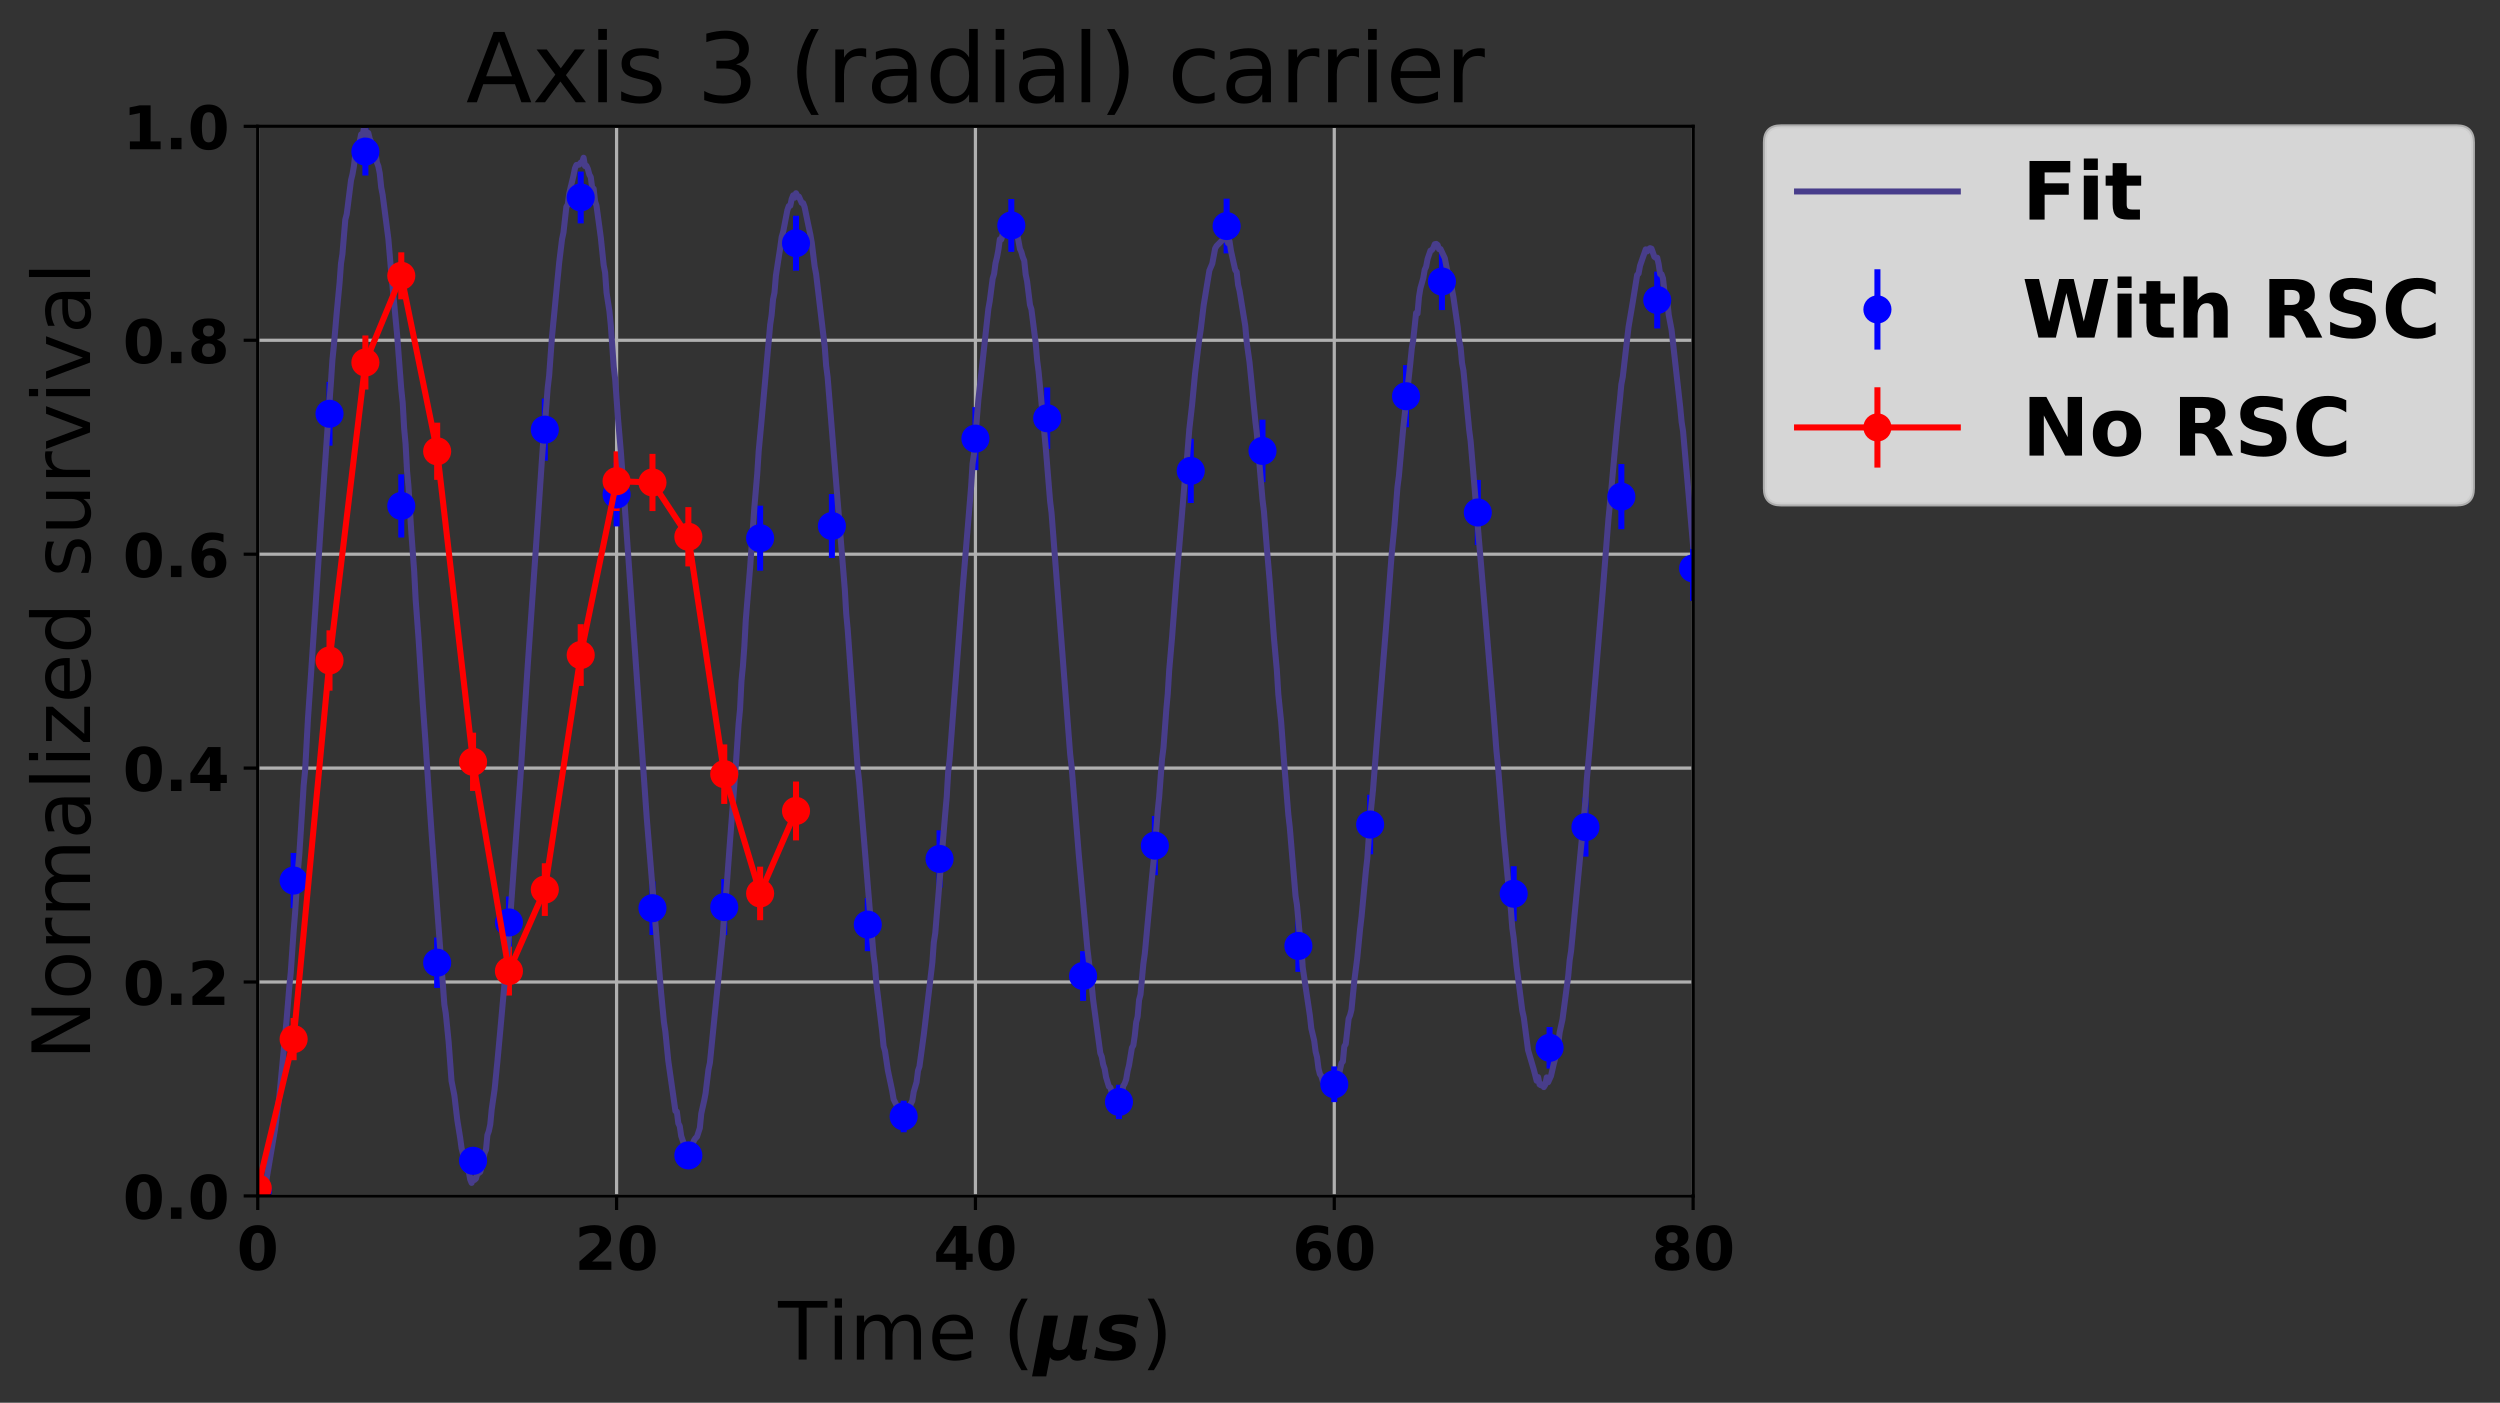 <?xml version="1.0" encoding="utf-8" standalone="no"?>
<!DOCTYPE svg PUBLIC "-//W3C//DTD SVG 1.1//EN"
  "http://www.w3.org/Graphics/SVG/1.1/DTD/svg11.dtd">
<!-- Created with matplotlib (http://matplotlib.org/) -->
<svg height="349pt" version="1.1" viewBox="0 0 622 349" width="622pt" xmlns="http://www.w3.org/2000/svg" xmlns:xlink="http://www.w3.org/1999/xlink">
 <rect x="0" y="0" width="622" height="349" fill="#333333" stroke="none"/>
 <defs>
  <style type="text/css">
*{stroke-linecap:butt;stroke-linejoin:round;}
  </style>
 </defs>
 <g id="figure_1">
  <g id="patch_1">
   <path d="M 0 349.665 
L 622.46 349.665 
L 622.46 0 
L 0 0 
z
" style="fill:none;"/>
  </g>
  <g id="axes_1">
   <g id="patch_2">
    <path d="M 64.127 297.548 
L 421.247 297.548 
L 421.247 31.436 
L 64.127 31.436 
z
" style="fill:none;"/>
   </g>
   <g id="matplotlib.axis_1">
    <g id="xtick_1">
     <g id="line2d_1">
      <path clip-path="url(#pe4f99e8bd6)" d="M 64.127 297.548 
L 64.127 31.436 
" style="fill:none;stroke:#b0b0b0;stroke-linecap:square;stroke-width:0.8;"/>
     </g>
     <g id="line2d_2">
      <defs>
       <path d="M 0 0 
L 0 3.5 
" id="me5a1edbd80" style="stroke:#000000;stroke-width:0.8;"/>
      </defs>
      <g>
       <use style="stroke:#000000;stroke-width:0.8;" x="64.127" xlink:href="#me5a1edbd80" y="297.548"/>
      </g>
     </g>
     <g id="text_1">
      <!-- 0 -->
      <defs>
       <path d="M 46 36.531 
Q 46 50.203 43.438 55.781 
Q 40.875 61.375 34.812 61.375 
Q 28.766 61.375 26.172 55.781 
Q 23.578 50.203 23.578 36.531 
Q 23.578 22.703 26.172 17.031 
Q 28.766 11.375 34.812 11.375 
Q 40.828 11.375 43.406 17.031 
Q 46 22.703 46 36.531 
M 64.797 36.375 
Q 64.797 18.266 56.984 8.422 
Q 49.172 -1.422 34.812 -1.422 
Q 20.406 -1.422 12.594 8.422 
Q 4.781 18.266 4.781 36.375 
Q 4.781 54.547 12.594 64.375 
Q 20.406 74.219 34.812 74.219 
Q 49.172 74.219 56.984 64.375 
Q 64.797 54.547 64.797 36.375 
" id="DejaVuSans-Bold-30"/>
      </defs>
      <g transform="translate(58.909 315.946)scale(0.15 -0.15)">
       <use xlink:href="#DejaVuSans-Bold-30"/>
      </g>
     </g>
    </g>
    <g id="xtick_2">
     <g id="line2d_3">
      <path clip-path="url(#pe4f99e8bd6)" d="M 153.407 297.548 
L 153.407 31.436 
" style="fill:none;stroke:#b0b0b0;stroke-linecap:square;stroke-width:0.8;"/>
     </g>
     <g id="line2d_4">
      <g>
       <use style="stroke:#000000;stroke-width:0.8;" x="153.407" xlink:href="#me5a1edbd80" y="297.548"/>
      </g>
     </g>
     <g id="text_2">
      <!-- 20 -->
      <defs>
       <path d="M 28.812 13.812 
L 60.891 13.812 
L 60.891 0 
L 7.906 0 
L 7.906 13.812 
L 34.516 37.312 
Q 38.094 40.531 39.797 43.609 
Q 41.5 46.688 41.5 50 
Q 41.5 55.125 38.062 58.25 
Q 34.625 61.375 28.906 61.375 
Q 24.516 61.375 19.281 59.5 
Q 14.062 57.625 8.109 53.906 
L 8.109 69.922 
Q 14.453 72.016 20.656 73.109 
Q 26.859 74.219 32.812 74.219 
Q 45.906 74.219 53.156 68.453 
Q 60.406 62.703 60.406 52.391 
Q 60.406 46.438 57.328 41.281 
Q 54.25 36.141 44.391 27.484 
z
" id="DejaVuSans-Bold-32"/>
      </defs>
      <g transform="translate(142.971 315.946)scale(0.15 -0.15)">
       <use xlink:href="#DejaVuSans-Bold-32"/>
       <use x="69.58" xlink:href="#DejaVuSans-Bold-30"/>
      </g>
     </g>
    </g>
    <g id="xtick_3">
     <g id="line2d_5">
      <path clip-path="url(#pe4f99e8bd6)" d="M 242.687 297.548 
L 242.687 31.436 
" style="fill:none;stroke:#b0b0b0;stroke-linecap:square;stroke-width:0.8;"/>
     </g>
     <g id="line2d_6">
      <g>
       <use style="stroke:#000000;stroke-width:0.8;" x="242.687" xlink:href="#me5a1edbd80" y="297.548"/>
      </g>
     </g>
     <g id="text_3">
      <!-- 40 -->
      <defs>
       <path d="M 36.812 57.422 
L 16.219 26.906 
L 36.812 26.906 
z
M 33.688 72.906 
L 54.594 72.906 
L 54.594 26.906 
L 64.984 26.906 
L 64.984 13.281 
L 54.594 13.281 
L 54.594 0 
L 36.812 0 
L 36.812 13.281 
L 4.5 13.281 
L 4.5 29.391 
z
" id="DejaVuSans-Bold-34"/>
      </defs>
      <g transform="translate(232.251 315.946)scale(0.15 -0.15)">
       <use xlink:href="#DejaVuSans-Bold-34"/>
       <use x="69.58" xlink:href="#DejaVuSans-Bold-30"/>
      </g>
     </g>
    </g>
    <g id="xtick_4">
     <g id="line2d_7">
      <path clip-path="url(#pe4f99e8bd6)" d="M 331.967 297.548 
L 331.967 31.436 
" style="fill:none;stroke:#b0b0b0;stroke-linecap:square;stroke-width:0.8;"/>
     </g>
     <g id="line2d_8">
      <g>
       <use style="stroke:#000000;stroke-width:0.8;" x="331.967" xlink:href="#me5a1edbd80" y="297.548"/>
      </g>
     </g>
     <g id="text_4">
      <!-- 60 -->
      <defs>
       <path d="M 36.188 35.984 
Q 31.25 35.984 28.781 32.781 
Q 26.312 29.594 26.312 23.188 
Q 26.312 16.797 28.781 13.594 
Q 31.25 10.406 36.188 10.406 
Q 41.156 10.406 43.625 13.594 
Q 46.094 16.797 46.094 23.188 
Q 46.094 29.594 43.625 32.781 
Q 41.156 35.984 36.188 35.984 
M 59.422 71 
L 59.422 57.516 
Q 54.781 59.719 50.672 60.766 
Q 46.578 61.812 42.672 61.812 
Q 34.281 61.812 29.594 57.141 
Q 24.906 52.484 24.125 43.312 
Q 27.344 45.703 31.094 46.891 
Q 34.859 48.094 39.312 48.094 
Q 50.484 48.094 57.344 41.547 
Q 64.203 35.016 64.203 24.422 
Q 64.203 12.703 56.531 5.641 
Q 48.875 -1.422 35.984 -1.422 
Q 21.781 -1.422 13.984 8.172 
Q 6.203 17.781 6.203 35.406 
Q 6.203 53.469 15.312 63.797 
Q 24.422 74.125 40.281 74.125 
Q 45.312 74.125 50.047 73.344 
Q 54.781 72.562 59.422 71 
" id="DejaVuSans-Bold-36"/>
      </defs>
      <g transform="translate(321.531 315.946)scale(0.15 -0.15)">
       <use xlink:href="#DejaVuSans-Bold-36"/>
       <use x="69.58" xlink:href="#DejaVuSans-Bold-30"/>
      </g>
     </g>
    </g>
    <g id="xtick_5">
     <g id="line2d_9">
      <path clip-path="url(#pe4f99e8bd6)" d="M 421.247 297.548 
L 421.247 31.436 
" style="fill:none;stroke:#b0b0b0;stroke-linecap:square;stroke-width:0.8;"/>
     </g>
     <g id="line2d_10">
      <g>
       <use style="stroke:#000000;stroke-width:0.8;" x="421.247" xlink:href="#me5a1edbd80" y="297.548"/>
      </g>
     </g>
     <g id="text_5">
      <!-- 80 -->
      <defs>
       <path d="M 34.812 32.625 
Q 29.547 32.625 26.703 29.734 
Q 23.875 26.859 23.875 21.484 
Q 23.875 16.109 26.703 13.25 
Q 29.547 10.406 34.812 10.406 
Q 40.047 10.406 42.828 13.25 
Q 45.609 16.109 45.609 21.484 
Q 45.609 26.906 42.828 29.766 
Q 40.047 32.625 34.812 32.625 
M 21.094 38.812 
Q 14.453 40.828 11.078 44.969 
Q 7.719 49.125 7.719 55.328 
Q 7.719 64.547 14.594 69.375 
Q 21.484 74.219 34.812 74.219 
Q 48.047 74.219 54.922 69.406 
Q 61.812 64.594 61.812 55.328 
Q 61.812 49.125 58.422 44.969 
Q 55.031 40.828 48.391 38.812 
Q 55.812 36.766 59.594 32.156 
Q 63.375 27.547 63.375 20.516 
Q 63.375 9.672 56.172 4.125 
Q 48.969 -1.422 34.812 -1.422 
Q 20.609 -1.422 13.359 4.125 
Q 6.109 9.672 6.109 20.516 
Q 6.109 27.547 9.891 32.156 
Q 13.672 36.766 21.094 38.812 
M 25.484 53.422 
Q 25.484 49.078 27.906 46.734 
Q 30.328 44.391 34.812 44.391 
Q 39.203 44.391 41.594 46.734 
Q 44 49.078 44 53.422 
Q 44 57.766 41.594 60.078 
Q 39.203 62.406 34.812 62.406 
Q 30.328 62.406 27.906 60.062 
Q 25.484 57.719 25.484 53.422 
" id="DejaVuSans-Bold-38"/>
      </defs>
      <g transform="translate(410.811 315.946)scale(0.15 -0.15)">
       <use xlink:href="#DejaVuSans-Bold-38"/>
       <use x="69.58" xlink:href="#DejaVuSans-Bold-30"/>
      </g>
     </g>
    </g>
    <g id="text_6">
     <!-- Time ($\mu s$) -->
     <defs>
      <path d="M -0.297 72.906 
L 61.375 72.906 
L 61.375 64.594 
L 35.5 64.594 
L 35.5 0 
L 25.594 0 
L 25.594 64.594 
L -0.297 64.594 
z
" id="DejaVuSans-54"/>
      <path d="M 9.422 54.688 
L 18.406 54.688 
L 18.406 0 
L 9.422 0 
z
M 9.422 75.984 
L 18.406 75.984 
L 18.406 64.594 
L 9.422 64.594 
z
" id="DejaVuSans-69"/>
      <path d="M 52 44.188 
Q 55.375 50.25 60.062 53.125 
Q 64.75 56 71.094 56 
Q 79.641 56 84.281 50.016 
Q 88.922 44.047 88.922 33.016 
L 88.922 0 
L 79.891 0 
L 79.891 32.719 
Q 79.891 40.578 77.094 44.375 
Q 74.312 48.188 68.609 48.188 
Q 61.625 48.188 57.562 43.547 
Q 53.516 38.922 53.516 30.906 
L 53.516 0 
L 44.484 0 
L 44.484 32.719 
Q 44.484 40.625 41.703 44.406 
Q 38.922 48.188 33.109 48.188 
Q 26.219 48.188 22.156 43.531 
Q 18.109 38.875 18.109 30.906 
L 18.109 0 
L 9.078 0 
L 9.078 54.688 
L 18.109 54.688 
L 18.109 46.188 
Q 21.188 51.219 25.484 53.609 
Q 29.781 56 35.688 56 
Q 41.656 56 45.828 52.969 
Q 50 49.953 52 44.188 
" id="DejaVuSans-6d"/>
      <path d="M 56.203 29.594 
L 56.203 25.203 
L 14.891 25.203 
Q 15.484 15.922 20.484 11.062 
Q 25.484 6.203 34.422 6.203 
Q 39.594 6.203 44.453 7.469 
Q 49.312 8.734 54.109 11.281 
L 54.109 2.781 
Q 49.266 0.734 44.188 -0.344 
Q 39.109 -1.422 33.891 -1.422 
Q 20.797 -1.422 13.156 6.188 
Q 5.516 13.812 5.516 26.812 
Q 5.516 40.234 12.766 48.109 
Q 20.016 56 32.328 56 
Q 43.359 56 49.781 48.891 
Q 56.203 41.797 56.203 29.594 
M 47.219 32.234 
Q 47.125 39.594 43.094 43.984 
Q 39.062 48.391 32.422 48.391 
Q 24.906 48.391 20.391 44.141 
Q 15.875 39.891 15.188 32.172 
z
" id="DejaVuSans-65"/>
      <path id="DejaVuSans-20"/>
      <path d="M 31 75.875 
Q 24.469 64.656 21.281 53.656 
Q 18.109 42.672 18.109 31.391 
Q 18.109 20.125 21.312 9.062 
Q 24.516 -2 31 -13.188 
L 23.188 -13.188 
Q 15.875 -1.703 12.234 9.375 
Q 8.594 20.453 8.594 31.391 
Q 8.594 42.281 12.203 53.312 
Q 15.828 64.359 23.188 75.875 
z
" id="DejaVuSans-28"/>
      <path d="M -2.688 -20.906 
L 12.016 54.688 
L 29.594 54.688 
L 23.391 22.906 
Q 23.188 21.875 23.094 20.891 
Q 23 19.922 23 19.094 
Q 23 15.531 25.094 13.625 
Q 27.203 11.719 31.203 11.719 
Q 36.188 11.719 39.109 14.453 
Q 42.047 17.188 43.219 22.906 
L 49.422 54.688 
L 67 54.688 
L 59.906 18.109 
Q 59.719 17.094 59.609 16.234 
Q 59.516 15.375 59.516 14.703 
Q 59.516 13.281 60.172 12.594 
Q 60.844 11.922 62.203 11.922 
Q 63.031 11.922 63.984 12.188 
Q 64.938 12.453 65.922 12.984 
L 63.484 0.781 
Q 60.688 -0.344 58.297 -0.875 
Q 55.906 -1.422 53.719 -1.422 
Q 49.422 -1.422 47 0.438 
Q 44.578 2.297 43.609 6.297 
Q 40.578 2.438 36.891 0.5 
Q 33.203 -1.422 28.906 -1.422 
Q 25.297 -1.422 23.016 -0.266 
Q 20.75 0.875 19.672 3.219 
L 14.984 -20.906 
z
" id="DejaVuSans-BoldOblique-3bc"/>
      <path d="M 56 52.984 
L 53.422 39.406 
Q 48.297 41.844 43.219 43.109 
Q 38.141 44.391 33.594 44.391 
Q 28.422 44.391 25.609 43.047 
Q 22.797 41.703 22.797 39.203 
Q 22.797 37.75 24.359 36.859 
Q 25.922 35.984 30.516 35.016 
L 33.688 34.422 
Q 44.281 32.172 48.531 28.625 
Q 52.781 25.094 52.781 18.797 
Q 52.781 9.281 45.312 3.922 
Q 37.844 -1.422 24.422 -1.422 
Q 18.797 -1.422 12.938 -0.531 
Q 7.078 0.344 0.984 2.094 
L 3.609 15.828 
Q 8.344 13.031 13.734 11.609 
Q 19.141 10.203 24.812 10.203 
Q 30.328 10.203 33.109 11.516 
Q 35.891 12.844 35.891 15.375 
Q 35.891 17.141 34.328 18.109 
Q 32.766 19.094 27.875 20.125 
L 24.703 20.703 
Q 15.328 22.656 11.328 26.469 
Q 7.328 30.281 7.328 37.016 
Q 7.328 46.141 14.234 51.062 
Q 21.141 56 33.984 56 
Q 39.594 56 45.031 55.25 
Q 50.484 54.5 56 52.984 
" id="DejaVuSans-BoldOblique-73"/>
      <path d="M 8.016 75.875 
L 15.828 75.875 
Q 23.141 64.359 26.781 53.312 
Q 30.422 42.281 30.422 31.391 
Q 30.422 20.453 26.781 9.375 
Q 23.141 -1.703 15.828 -13.188 
L 8.016 -13.188 
Q 14.5 -2 17.703 9.062 
Q 20.906 20.125 20.906 31.391 
Q 20.906 42.672 17.703 53.656 
Q 14.5 64.656 8.016 75.875 
" id="DejaVuSans-29"/>
     </defs>
     <g transform="translate(193.587 338.265)scale(0.2 -0.2)">
      <use transform="translate(0 0.016)" xlink:href="#DejaVuSans-54"/>
      <use transform="translate(61.084 0.016)" xlink:href="#DejaVuSans-69"/>
      <use transform="translate(88.867 0.016)" xlink:href="#DejaVuSans-6d"/>
      <use transform="translate(186.279 0.016)" xlink:href="#DejaVuSans-65"/>
      <use transform="translate(247.803 0.016)" xlink:href="#DejaVuSans-20"/>
      <use transform="translate(279.59 0.016)" xlink:href="#DejaVuSans-28"/>
      <use transform="translate(318.604 0.016)" xlink:href="#DejaVuSans-BoldOblique-3bc"/>
      <use transform="translate(392.188 0.016)" xlink:href="#DejaVuSans-BoldOblique-73"/>
      <use transform="translate(451.709 0.016)" xlink:href="#DejaVuSans-29"/>
     </g>
    </g>
   </g>
   <g id="matplotlib.axis_2">
    <g id="ytick_1">
     <g id="line2d_11">
      <path clip-path="url(#pe4f99e8bd6)" d="M 64.127 297.548 
L 421.247 297.548 
" style="fill:none;stroke:#b0b0b0;stroke-linecap:square;stroke-width:0.8;"/>
     </g>
     <g id="line2d_12">
      <defs>
       <path d="M 0 0 
L -3.5 0 
" id="m19c6ee8a30" style="stroke:#000000;stroke-width:0.8;"/>
      </defs>
      <g>
       <use style="stroke:#000000;stroke-width:0.8;" x="64.127" xlink:href="#m19c6ee8a30" y="297.548"/>
      </g>
     </g>
     <g id="text_7">
      <!-- 0.0 -->
      <defs>
       <path d="M 10.203 18.891 
L 27.781 18.891 
L 27.781 0 
L 10.203 0 
z
" id="DejaVuSans-Bold-2e"/>
      </defs>
      <g transform="translate(30.556 303.247)scale(0.15 -0.15)">
       <use xlink:href="#DejaVuSans-Bold-30"/>
       <use x="69.58" xlink:href="#DejaVuSans-Bold-2e"/>
       <use x="107.568" xlink:href="#DejaVuSans-Bold-30"/>
      </g>
     </g>
    </g>
    <g id="ytick_2">
     <g id="line2d_13">
      <path clip-path="url(#pe4f99e8bd6)" d="M 64.127 244.326 
L 421.247 244.326 
" style="fill:none;stroke:#b0b0b0;stroke-linecap:square;stroke-width:0.8;"/>
     </g>
     <g id="line2d_14">
      <g>
       <use style="stroke:#000000;stroke-width:0.8;" x="64.127" xlink:href="#m19c6ee8a30" y="244.326"/>
      </g>
     </g>
     <g id="text_8">
      <!-- 0.2 -->
      <g transform="translate(30.556 250.025)scale(0.15 -0.15)">
       <use xlink:href="#DejaVuSans-Bold-30"/>
       <use x="69.58" xlink:href="#DejaVuSans-Bold-2e"/>
       <use x="107.568" xlink:href="#DejaVuSans-Bold-32"/>
      </g>
     </g>
    </g>
    <g id="ytick_3">
     <g id="line2d_15">
      <path clip-path="url(#pe4f99e8bd6)" d="M 64.127 191.103 
L 421.247 191.103 
" style="fill:none;stroke:#b0b0b0;stroke-linecap:square;stroke-width:0.8;"/>
     </g>
     <g id="line2d_16">
      <g>
       <use style="stroke:#000000;stroke-width:0.8;" x="64.127" xlink:href="#m19c6ee8a30" y="191.103"/>
      </g>
     </g>
     <g id="text_9">
      <!-- 0.4 -->
      <g transform="translate(30.556 196.802)scale(0.15 -0.15)">
       <use xlink:href="#DejaVuSans-Bold-30"/>
       <use x="69.58" xlink:href="#DejaVuSans-Bold-2e"/>
       <use x="107.568" xlink:href="#DejaVuSans-Bold-34"/>
      </g>
     </g>
    </g>
    <g id="ytick_4">
     <g id="line2d_17">
      <path clip-path="url(#pe4f99e8bd6)" d="M 64.127 137.881 
L 421.247 137.881 
" style="fill:none;stroke:#b0b0b0;stroke-linecap:square;stroke-width:0.8;"/>
     </g>
     <g id="line2d_18">
      <g>
       <use style="stroke:#000000;stroke-width:0.8;" x="64.127" xlink:href="#m19c6ee8a30" y="137.881"/>
      </g>
     </g>
     <g id="text_10">
      <!-- 0.6 -->
      <g transform="translate(30.556 143.58)scale(0.15 -0.15)">
       <use xlink:href="#DejaVuSans-Bold-30"/>
       <use x="69.58" xlink:href="#DejaVuSans-Bold-2e"/>
       <use x="107.568" xlink:href="#DejaVuSans-Bold-36"/>
      </g>
     </g>
    </g>
    <g id="ytick_5">
     <g id="line2d_19">
      <path clip-path="url(#pe4f99e8bd6)" d="M 64.127 84.659 
L 421.247 84.659 
" style="fill:none;stroke:#b0b0b0;stroke-linecap:square;stroke-width:0.8;"/>
     </g>
     <g id="line2d_20">
      <g>
       <use style="stroke:#000000;stroke-width:0.8;" x="64.127" xlink:href="#m19c6ee8a30" y="84.659"/>
      </g>
     </g>
     <g id="text_11">
      <!-- 0.8 -->
      <g transform="translate(30.556 90.357)scale(0.15 -0.15)">
       <use xlink:href="#DejaVuSans-Bold-30"/>
       <use x="69.58" xlink:href="#DejaVuSans-Bold-2e"/>
       <use x="107.568" xlink:href="#DejaVuSans-Bold-38"/>
      </g>
     </g>
    </g>
    <g id="ytick_6">
     <g id="line2d_21">
      <path clip-path="url(#pe4f99e8bd6)" d="M 64.127 31.436 
L 421.247 31.436 
" style="fill:none;stroke:#b0b0b0;stroke-linecap:square;stroke-width:0.8;"/>
     </g>
     <g id="line2d_22">
      <g>
       <use style="stroke:#000000;stroke-width:0.8;" x="64.127" xlink:href="#m19c6ee8a30" y="31.436"/>
      </g>
     </g>
     <g id="text_12">
      <!-- 1.0 -->
      <defs>
       <path d="M 11.719 12.984 
L 28.328 12.984 
L 28.328 60.109 
L 11.281 56.594 
L 11.281 69.391 
L 28.219 72.906 
L 46.094 72.906 
L 46.094 12.984 
L 62.703 12.984 
L 62.703 0 
L 11.719 0 
z
" id="DejaVuSans-Bold-31"/>
      </defs>
      <g transform="translate(30.556 37.135)scale(0.15 -0.15)">
       <use xlink:href="#DejaVuSans-Bold-31"/>
       <use x="69.58" xlink:href="#DejaVuSans-Bold-2e"/>
       <use x="107.568" xlink:href="#DejaVuSans-Bold-30"/>
      </g>
     </g>
    </g>
    <g id="text_13">
     <!-- Normalized survival -->
     <defs>
      <path d="M 9.812 72.906 
L 23.094 72.906 
L 55.422 11.922 
L 55.422 72.906 
L 64.984 72.906 
L 64.984 0 
L 51.703 0 
L 19.391 60.984 
L 19.391 0 
L 9.812 0 
z
" id="DejaVuSans-4e"/>
      <path d="M 30.609 48.391 
Q 23.391 48.391 19.188 42.75 
Q 14.984 37.109 14.984 27.297 
Q 14.984 17.484 19.156 11.844 
Q 23.344 6.203 30.609 6.203 
Q 37.797 6.203 41.984 11.859 
Q 46.188 17.531 46.188 27.297 
Q 46.188 37.016 41.984 42.703 
Q 37.797 48.391 30.609 48.391 
M 30.609 56 
Q 42.328 56 49.016 48.375 
Q 55.719 40.766 55.719 27.297 
Q 55.719 13.875 49.016 6.219 
Q 42.328 -1.422 30.609 -1.422 
Q 18.844 -1.422 12.172 6.219 
Q 5.516 13.875 5.516 27.297 
Q 5.516 40.766 12.172 48.375 
Q 18.844 56 30.609 56 
" id="DejaVuSans-6f"/>
      <path d="M 41.109 46.297 
Q 39.594 47.172 37.812 47.578 
Q 36.031 48 33.891 48 
Q 26.266 48 22.188 43.047 
Q 18.109 38.094 18.109 28.812 
L 18.109 0 
L 9.078 0 
L 9.078 54.688 
L 18.109 54.688 
L 18.109 46.188 
Q 20.953 51.172 25.484 53.578 
Q 30.031 56 36.531 56 
Q 37.453 56 38.578 55.875 
Q 39.703 55.766 41.062 55.516 
z
" id="DejaVuSans-72"/>
      <path d="M 34.281 27.484 
Q 23.391 27.484 19.188 25 
Q 14.984 22.516 14.984 16.5 
Q 14.984 11.719 18.141 8.906 
Q 21.297 6.109 26.703 6.109 
Q 34.188 6.109 38.703 11.406 
Q 43.219 16.703 43.219 25.484 
L 43.219 27.484 
z
M 52.203 31.203 
L 52.203 0 
L 43.219 0 
L 43.219 8.297 
Q 40.141 3.328 35.547 0.953 
Q 30.953 -1.422 24.312 -1.422 
Q 15.922 -1.422 10.953 3.297 
Q 6 8.016 6 15.922 
Q 6 25.141 12.172 29.828 
Q 18.359 34.516 30.609 34.516 
L 43.219 34.516 
L 43.219 35.406 
Q 43.219 41.609 39.141 45 
Q 35.062 48.391 27.688 48.391 
Q 23 48.391 18.547 47.266 
Q 14.109 46.141 10.016 43.891 
L 10.016 52.203 
Q 14.938 54.109 19.578 55.047 
Q 24.219 56 28.609 56 
Q 40.484 56 46.344 49.844 
Q 52.203 43.703 52.203 31.203 
" id="DejaVuSans-61"/>
      <path d="M 9.422 75.984 
L 18.406 75.984 
L 18.406 0 
L 9.422 0 
z
" id="DejaVuSans-6c"/>
      <path d="M 5.516 54.688 
L 48.188 54.688 
L 48.188 46.484 
L 14.406 7.172 
L 48.188 7.172 
L 48.188 0 
L 4.297 0 
L 4.297 8.203 
L 38.094 47.516 
L 5.516 47.516 
z
" id="DejaVuSans-7a"/>
      <path d="M 45.406 46.391 
L 45.406 75.984 
L 54.391 75.984 
L 54.391 0 
L 45.406 0 
L 45.406 8.203 
Q 42.578 3.328 38.25 0.953 
Q 33.938 -1.422 27.875 -1.422 
Q 17.969 -1.422 11.734 6.484 
Q 5.516 14.406 5.516 27.297 
Q 5.516 40.188 11.734 48.094 
Q 17.969 56 27.875 56 
Q 33.938 56 38.25 53.625 
Q 42.578 51.266 45.406 46.391 
M 14.797 27.297 
Q 14.797 17.391 18.875 11.75 
Q 22.953 6.109 30.078 6.109 
Q 37.203 6.109 41.297 11.75 
Q 45.406 17.391 45.406 27.297 
Q 45.406 37.203 41.297 42.844 
Q 37.203 48.484 30.078 48.484 
Q 22.953 48.484 18.875 42.844 
Q 14.797 37.203 14.797 27.297 
" id="DejaVuSans-64"/>
      <path d="M 44.281 53.078 
L 44.281 44.578 
Q 40.484 46.531 36.375 47.5 
Q 32.281 48.484 27.875 48.484 
Q 21.188 48.484 17.844 46.438 
Q 14.5 44.391 14.5 40.281 
Q 14.5 37.156 16.891 35.375 
Q 19.281 33.594 26.516 31.984 
L 29.594 31.297 
Q 39.156 29.25 43.188 25.516 
Q 47.219 21.781 47.219 15.094 
Q 47.219 7.469 41.188 3.016 
Q 35.156 -1.422 24.609 -1.422 
Q 20.219 -1.422 15.453 -0.562 
Q 10.688 0.297 5.422 2 
L 5.422 11.281 
Q 10.406 8.688 15.234 7.391 
Q 20.062 6.109 24.812 6.109 
Q 31.156 6.109 34.562 8.281 
Q 37.984 10.453 37.984 14.406 
Q 37.984 18.062 35.516 20.016 
Q 33.062 21.969 24.703 23.781 
L 21.578 24.516 
Q 13.234 26.266 9.516 29.906 
Q 5.812 33.547 5.812 39.891 
Q 5.812 47.609 11.281 51.797 
Q 16.75 56 26.812 56 
Q 31.781 56 36.172 55.266 
Q 40.578 54.547 44.281 53.078 
" id="DejaVuSans-73"/>
      <path d="M 8.5 21.578 
L 8.5 54.688 
L 17.484 54.688 
L 17.484 21.922 
Q 17.484 14.156 20.5 10.266 
Q 23.531 6.391 29.594 6.391 
Q 36.859 6.391 41.078 11.031 
Q 45.312 15.672 45.312 23.688 
L 45.312 54.688 
L 54.297 54.688 
L 54.297 0 
L 45.312 0 
L 45.312 8.406 
Q 42.047 3.422 37.719 1 
Q 33.406 -1.422 27.688 -1.422 
Q 18.266 -1.422 13.375 4.438 
Q 8.5 10.297 8.5 21.578 
M 31.109 56 
z
" id="DejaVuSans-75"/>
      <path d="M 2.984 54.688 
L 12.5 54.688 
L 29.594 8.797 
L 46.688 54.688 
L 56.203 54.688 
L 35.688 0 
L 23.484 0 
z
" id="DejaVuSans-76"/>
     </defs>
     <g transform="translate(22.397 263.734)rotate(-90)scale(0.2 -0.2)">
      <use xlink:href="#DejaVuSans-4e"/>
      <use x="74.805" xlink:href="#DejaVuSans-6f"/>
      <use x="135.986" xlink:href="#DejaVuSans-72"/>
      <use x="177.084" xlink:href="#DejaVuSans-6d"/>
      <use x="274.496" xlink:href="#DejaVuSans-61"/>
      <use x="335.775" xlink:href="#DejaVuSans-6c"/>
      <use x="363.559" xlink:href="#DejaVuSans-69"/>
      <use x="391.342" xlink:href="#DejaVuSans-7a"/>
      <use x="443.832" xlink:href="#DejaVuSans-65"/>
      <use x="505.355" xlink:href="#DejaVuSans-64"/>
      <use x="568.832" xlink:href="#DejaVuSans-20"/>
      <use x="600.619" xlink:href="#DejaVuSans-73"/>
      <use x="652.719" xlink:href="#DejaVuSans-75"/>
      <use x="716.098" xlink:href="#DejaVuSans-72"/>
      <use x="757.211" xlink:href="#DejaVuSans-76"/>
      <use x="816.391" xlink:href="#DejaVuSans-69"/>
      <use x="844.174" xlink:href="#DejaVuSans-76"/>
      <use x="903.354" xlink:href="#DejaVuSans-61"/>
      <use x="964.633" xlink:href="#DejaVuSans-6c"/>
     </g>
    </g>
   </g>
   <g id="LineCollection_1">
    <path clip-path="url(#pe4f99e8bd6)" d="M 64.127 297.245 
L 64.127 295.474 
" style="fill:none;stroke:#0000ff;stroke-width:1.5;"/>
    <path clip-path="url(#pe4f99e8bd6)" d="M 73.055 225.955 
L 73.055 212.202 
" style="fill:none;stroke:#0000ff;stroke-width:1.5;"/>
    <path clip-path="url(#pe4f99e8bd6)" d="M 81.983 110.883 
L 81.983 95.011 
" style="fill:none;stroke:#0000ff;stroke-width:1.5;"/>
    <path clip-path="url(#pe4f99e8bd6)" d="M 90.911 43.664 
L 90.911 31.779 
" style="fill:none;stroke:#0000ff;stroke-width:1.5;"/>
    <path clip-path="url(#pe4f99e8bd6)" d="M 99.839 133.735 
L 99.839 118.017 
" style="fill:none;stroke:#0000ff;stroke-width:1.5;"/>
    <path clip-path="url(#pe4f99e8bd6)" d="M 108.767 245.802 
L 108.767 233.249 
" style="fill:none;stroke:#0000ff;stroke-width:1.5;"/>
    <path clip-path="url(#pe4f99e8bd6)" d="M 117.695 291.436 
L 117.695 286.175 
" style="fill:none;stroke:#0000ff;stroke-width:1.5;"/>
    <path clip-path="url(#pe4f99e8bd6)" d="M 126.623 235.974 
L 126.623 223.038 
" style="fill:none;stroke:#0000ff;stroke-width:1.5;"/>
    <path clip-path="url(#pe4f99e8bd6)" d="M 135.551 114.63 
L 135.551 99.159 
" style="fill:none;stroke:#0000ff;stroke-width:1.5;"/>
    <path clip-path="url(#pe4f99e8bd6)" d="M 144.479 55.577 
L 144.479 42.669 
" style="fill:none;stroke:#0000ff;stroke-width:1.5;"/>
    <path clip-path="url(#pe4f99e8bd6)" d="M 153.407 130.974 
L 153.407 115.083 
" style="fill:none;stroke:#0000ff;stroke-width:1.5;"/>
    <path clip-path="url(#pe4f99e8bd6)" d="M 162.335 232.634 
L 162.335 219.274 
" style="fill:none;stroke:#0000ff;stroke-width:1.5;"/>
    <path clip-path="url(#pe4f99e8bd6)" d="M 171.263 290.243 
L 171.263 284.681 
" style="fill:none;stroke:#0000ff;stroke-width:1.5;"/>
    <path clip-path="url(#pe4f99e8bd6)" d="M 180.191 232.658 
L 180.191 218.69 
" style="fill:none;stroke:#0000ff;stroke-width:1.5;"/>
    <path clip-path="url(#pe4f99e8bd6)" d="M 189.119 141.982 
L 189.119 125.811 
" style="fill:none;stroke:#0000ff;stroke-width:1.5;"/>
    <path clip-path="url(#pe4f99e8bd6)" d="M 198.047 67.346 
L 198.047 53.669 
" style="fill:none;stroke:#0000ff;stroke-width:1.5;"/>
    <path clip-path="url(#pe4f99e8bd6)" d="M 206.975 138.824 
L 206.975 122.923 
" style="fill:none;stroke:#0000ff;stroke-width:1.5;"/>
    <path clip-path="url(#pe4f99e8bd6)" d="M 215.903 236.665 
L 215.903 223.429 
" style="fill:none;stroke:#0000ff;stroke-width:1.5;"/>
    <path clip-path="url(#pe4f99e8bd6)" d="M 224.831 281.702 
L 224.831 273.839 
" style="fill:none;stroke:#0000ff;stroke-width:1.5;"/>
    <path clip-path="url(#pe4f99e8bd6)" d="M 233.759 220.823 
L 233.759 206.586 
" style="fill:none;stroke:#0000ff;stroke-width:1.5;"/>
    <path clip-path="url(#pe4f99e8bd6)" d="M 242.687 116.963 
L 242.687 101.302 
" style="fill:none;stroke:#0000ff;stroke-width:1.5;"/>
    <path clip-path="url(#pe4f99e8bd6)" d="M 251.615 62.662 
L 251.615 49.519 
" style="fill:none;stroke:#0000ff;stroke-width:1.5;"/>
    <path clip-path="url(#pe4f99e8bd6)" d="M 260.543 111.726 
L 260.543 96.4 
" style="fill:none;stroke:#0000ff;stroke-width:1.5;"/>
    <path clip-path="url(#pe4f99e8bd6)" d="M 269.471 249.008 
L 269.471 236.64 
" style="fill:none;stroke:#0000ff;stroke-width:1.5;"/>
    <path clip-path="url(#pe4f99e8bd6)" d="M 278.399 278.429 
L 278.399 269.877 
" style="fill:none;stroke:#0000ff;stroke-width:1.5;"/>
    <path clip-path="url(#pe4f99e8bd6)" d="M 287.327 217.774 
L 287.327 203.008 
" style="fill:none;stroke:#0000ff;stroke-width:1.5;"/>
    <path clip-path="url(#pe4f99e8bd6)" d="M 296.255 125.154 
L 296.255 109.155 
" style="fill:none;stroke:#0000ff;stroke-width:1.5;"/>
    <path clip-path="url(#pe4f99e8bd6)" d="M 305.183 63.049 
L 305.183 49.429 
" style="fill:none;stroke:#0000ff;stroke-width:1.5;"/>
    <path clip-path="url(#pe4f99e8bd6)" d="M 314.111 119.967 
L 314.111 104.406 
" style="fill:none;stroke:#0000ff;stroke-width:1.5;"/>
    <path clip-path="url(#pe4f99e8bd6)" d="M 323.039 241.797 
L 323.039 228.905 
" style="fill:none;stroke:#0000ff;stroke-width:1.5;"/>
    <path clip-path="url(#pe4f99e8bd6)" d="M 331.967 274.203 
L 331.967 265.323 
" style="fill:none;stroke:#0000ff;stroke-width:1.5;"/>
    <path clip-path="url(#pe4f99e8bd6)" d="M 340.895 212.557 
L 340.895 197.734 
" style="fill:none;stroke:#0000ff;stroke-width:1.5;"/>
    <path clip-path="url(#pe4f99e8bd6)" d="M 349.823 106.311 
L 349.823 90.853 
" style="fill:none;stroke:#0000ff;stroke-width:1.5;"/>
    <path clip-path="url(#pe4f99e8bd6)" d="M 358.751 77.142 
L 358.751 62.944 
" style="fill:none;stroke:#0000ff;stroke-width:1.5;"/>
    <path clip-path="url(#pe4f99e8bd6)" d="M 367.679 135.607 
L 367.679 119.413 
" style="fill:none;stroke:#0000ff;stroke-width:1.5;"/>
    <path clip-path="url(#pe4f99e8bd6)" d="M 376.607 229.21 
L 376.607 215.513 
" style="fill:none;stroke:#0000ff;stroke-width:1.5;"/>
    <path clip-path="url(#pe4f99e8bd6)" d="M 385.535 265.872 
L 385.535 255.512 
" style="fill:none;stroke:#0000ff;stroke-width:1.5;"/>
    <path clip-path="url(#pe4f99e8bd6)" d="M 394.463 213.123 
L 394.463 198.448 
" style="fill:none;stroke:#0000ff;stroke-width:1.5;"/>
    <path clip-path="url(#pe4f99e8bd6)" d="M 403.391 131.681 
L 403.391 115.462 
" style="fill:none;stroke:#0000ff;stroke-width:1.5;"/>
    <path clip-path="url(#pe4f99e8bd6)" d="M 412.319 81.728 
L 412.319 67.572 
" style="fill:none;stroke:#0000ff;stroke-width:1.5;"/>
    <path clip-path="url(#pe4f99e8bd6)" d="M 421.247 149.501 
L 421.247 133.355 
" style="fill:none;stroke:#0000ff;stroke-width:1.5;"/>
   </g>
   <g id="LineCollection_2">
    <path clip-path="url(#pe4f99e8bd6)" d="M 64.127 296.774 
L 64.127 294.464 
" style="fill:none;stroke:#ff0000;stroke-width:1.5;"/>
    <path clip-path="url(#pe4f99e8bd6)" d="M 73.055 263.773 
L 73.055 253.285 
" style="fill:none;stroke:#ff0000;stroke-width:1.5;"/>
    <path clip-path="url(#pe4f99e8bd6)" d="M 81.983 171.83 
L 81.983 156.832 
" style="fill:none;stroke:#ff0000;stroke-width:1.5;"/>
    <path clip-path="url(#pe4f99e8bd6)" d="M 90.911 96.922 
L 90.911 83.466 
" style="fill:none;stroke:#ff0000;stroke-width:1.5;"/>
    <path clip-path="url(#pe4f99e8bd6)" d="M 99.839 74.469 
L 99.839 62.774 
" style="fill:none;stroke:#ff0000;stroke-width:1.5;"/>
    <path clip-path="url(#pe4f99e8bd6)" d="M 108.767 119.398 
L 108.767 105.168 
" style="fill:none;stroke:#ff0000;stroke-width:1.5;"/>
    <path clip-path="url(#pe4f99e8bd6)" d="M 117.695 196.783 
L 117.695 182.291 
" style="fill:none;stroke:#ff0000;stroke-width:1.5;"/>
    <path clip-path="url(#pe4f99e8bd6)" d="M 126.623 247.694 
L 126.623 235.521 
" style="fill:none;stroke:#ff0000;stroke-width:1.5;"/>
    <path clip-path="url(#pe4f99e8bd6)" d="M 135.551 227.878 
L 135.551 214.779 
" style="fill:none;stroke:#ff0000;stroke-width:1.5;"/>
    <path clip-path="url(#pe4f99e8bd6)" d="M 144.479 170.654 
L 144.479 155.293 
" style="fill:none;stroke:#ff0000;stroke-width:1.5;"/>
    <path clip-path="url(#pe4f99e8bd6)" d="M 153.407 127.139 
L 153.407 112.292 
" style="fill:none;stroke:#ff0000;stroke-width:1.5;"/>
    <path clip-path="url(#pe4f99e8bd6)" d="M 162.335 127.158 
L 162.335 112.914 
" style="fill:none;stroke:#ff0000;stroke-width:1.5;"/>
    <path clip-path="url(#pe4f99e8bd6)" d="M 171.263 140.913 
L 171.263 126.182 
" style="fill:none;stroke:#ff0000;stroke-width:1.5;"/>
    <path clip-path="url(#pe4f99e8bd6)" d="M 180.191 200.016 
L 180.191 185.202 
" style="fill:none;stroke:#ff0000;stroke-width:1.5;"/>
    <path clip-path="url(#pe4f99e8bd6)" d="M 189.119 228.94 
L 189.119 215.633 
" style="fill:none;stroke:#ff0000;stroke-width:1.5;"/>
    <path clip-path="url(#pe4f99e8bd6)" d="M 198.047 209.088 
L 198.047 194.439 
" style="fill:none;stroke:#ff0000;stroke-width:1.5;"/>
   </g>
   <g id="line2d_23">
    <path clip-path="url(#pe4f99e8bd6)" d="M 64.127 297.031 
L 64.842 297.029 
L 65.199 295.903 
L 65.556 295.182 
L 65.913 294.795 
L 66.27 293.634 
L 68.413 280.999 
L 69.127 275.643 
L 69.484 272.95 
L 71.27 254.127 
L 71.984 245.504 
L 72.341 241.972 
L 73.055 231.636 
L 73.412 227.228 
L 74.127 216.441 
L 74.484 212.367 
L 75.198 201.224 
L 75.555 195.357 
L 75.912 191.714 
L 76.627 178.701 
L 77.341 168.322 
L 78.412 152.22 
L 79.841 130.267 
L 81.626 104.677 
L 82.34 95.104 
L 82.698 89.625 
L 83.055 86.096 
L 83.769 77.87 
L 84.483 70.416 
L 84.84 65.545 
L 85.197 63.221 
L 85.912 54.617 
L 86.269 53.272 
L 87.34 44.805 
L 87.697 43.377 
L 88.054 41.354 
L 88.412 38.234 
L 88.769 38.441 
L 89.126 36.387 
L 89.483 35.259 
L 89.84 33.449 
L 90.197 33.572 
L 90.554 31.954 
L 90.911 32.345 
L 91.268 33.918 
L 91.626 33.081 
L 91.983 34.51 
L 93.054 36.867 
L 93.411 38.04 
L 93.768 40.385 
L 94.125 41.34 
L 94.483 43.11 
L 94.84 46.586 
L 95.197 48.446 
L 96.625 59.44 
L 97.34 67.867 
L 98.768 82.945 
L 99.839 96.846 
L 100.196 100.266 
L 100.554 106.644 
L 100.911 110.48 
L 101.268 117.108 
L 101.625 121.029 
L 102.339 132.458 
L 103.053 142.231 
L 103.411 149.142 
L 104.125 158.728 
L 105.196 175.319 
L 105.91 185.278 
L 106.625 196.419 
L 107.339 206.742 
L 110.553 249.931 
L 110.91 252.144 
L 111.624 259.247 
L 112.339 268.924 
L 113.053 272.558 
L 113.767 278.622 
L 114.481 283.047 
L 114.838 285.657 
L 115.91 290.023 
L 116.267 291.204 
L 116.624 291.425 
L 116.981 293.426 
L 117.338 294.301 
L 117.695 293.229 
L 118.052 293.565 
L 118.41 293.229 
L 118.767 292.014 
L 119.124 291.856 
L 119.481 291.572 
L 120.195 289.112 
L 120.552 286.867 
L 120.909 286.077 
L 121.267 282.398 
L 121.624 281.409 
L 121.981 279.735 
L 122.338 275.983 
L 123.052 271.095 
L 123.766 263.944 
L 124.481 256.266 
L 126.623 232.564 
L 129.48 193.451 
L 130.195 182.319 
L 131.266 166.037 
L 133.766 130.103 
L 134.837 114.295 
L 135.194 109.262 
L 135.551 105.944 
L 136.266 96.495 
L 136.623 93.505 
L 137.337 83.728 
L 139.123 65.333 
L 139.837 59.507 
L 140.194 57.842 
L 140.908 51.464 
L 141.265 50.868 
L 141.622 48.094 
L 142.694 43.655 
L 143.051 41.872 
L 143.408 41.051 
L 144.122 40.959 
L 144.479 40.45 
L 144.836 40.428 
L 145.194 39.25 
L 145.551 41.31 
L 145.908 41.251 
L 146.265 42.035 
L 146.622 43.402 
L 146.979 44.059 
L 147.336 46.768 
L 147.693 46.941 
L 148.051 50.089 
L 148.408 51.178 
L 149.122 56.439 
L 149.479 59.107 
L 150.193 65.959 
L 150.55 67.804 
L 150.908 72.826 
L 151.622 77.422 
L 151.979 81.055 
L 152.693 91.249 
L 153.05 94.319 
L 153.764 104.186 
L 154.479 112.518 
L 155.193 122.45 
L 157.336 152.989 
L 158.05 163.012 
L 160.907 203.436 
L 164.478 246.941 
L 165.192 254.324 
L 165.549 256.718 
L 166.264 263.905 
L 168.049 276.435 
L 168.406 276.579 
L 168.764 279.467 
L 169.121 280.181 
L 169.478 282.607 
L 170.192 284.764 
L 170.549 285.756 
L 171.263 285.378 
L 171.62 285.925 
L 172.335 284.567 
L 172.692 283.707 
L 173.049 283.173 
L 173.406 282.844 
L 174.12 280.644 
L 174.477 277.049 
L 175.192 273.855 
L 175.549 272.033 
L 176.263 266.115 
L 176.62 264.455 
L 179.834 232.644 
L 180.191 227.2 
L 180.548 223.812 
L 181.62 209.372 
L 183.048 190.754 
L 183.763 180.115 
L 184.12 176.508 
L 184.477 169.413 
L 184.834 165.808 
L 185.191 160.897 
L 185.548 154.273 
L 186.62 141.295 
L 187.691 126.161 
L 188.405 117.861 
L 188.762 112.222 
L 189.476 104.656 
L 191.619 80.794 
L 191.976 78.406 
L 192.333 74.488 
L 192.691 72.785 
L 193.048 68.544 
L 194.119 61.607 
L 194.476 58.97 
L 194.833 57.759 
L 195.905 52.262 
L 196.262 51.254 
L 196.619 51.178 
L 196.976 49.517 
L 197.333 48.604 
L 197.69 49.183 
L 198.047 48.076 
L 198.404 48.786 
L 198.762 48.907 
L 199.476 50.485 
L 199.833 50.548 
L 200.19 51.54 
L 200.904 55.021 
L 201.619 58.41 
L 201.976 60.459 
L 202.69 66.309 
L 203.047 68.186 
L 205.19 86.246 
L 205.547 90.995 
L 205.904 93.743 
L 210.189 146.678 
L 210.547 152.788 
L 210.904 156.573 
L 213.404 191.355 
L 213.761 194.44 
L 217.332 237.553 
L 217.689 240.324 
L 218.046 244.738 
L 219.475 256.518 
L 219.832 260.29 
L 220.189 261.479 
L 220.903 266.319 
L 221.974 271.401 
L 222.332 273.519 
L 223.046 274.947 
L 223.403 276.348 
L 223.76 277.249 
L 224.117 276.781 
L 224.474 277.654 
L 224.831 278.086 
L 225.188 277.153 
L 225.546 278.21 
L 225.903 276.348 
L 226.26 275.898 
L 226.617 274.567 
L 226.974 273.907 
L 227.331 271.653 
L 228.045 269.231 
L 228.403 266.38 
L 228.76 265.34 
L 229.831 257.516 
L 231.974 239.428 
L 232.331 234.478 
L 232.688 232.184 
L 235.188 202.228 
L 235.545 198.291 
L 235.902 192.11 
L 236.259 188.933 
L 239.473 146.929 
L 241.616 121.048 
L 241.973 115.38 
L 242.33 112.963 
L 243.402 99.639 
L 245.901 76.855 
L 246.259 74.826 
L 246.973 69.32 
L 247.33 68.133 
L 247.687 65.467 
L 248.044 64.047 
L 248.401 62.147 
L 248.758 59.541 
L 249.116 59.585 
L 249.473 58.328 
L 249.83 57.854 
L 250.187 56.781 
L 250.544 57.126 
L 251.258 56.051 
L 251.615 55.768 
L 253.044 58.078 
L 253.758 61.89 
L 254.115 62.686 
L 254.472 63.981 
L 254.829 64.848 
L 255.187 68.293 
L 255.544 69.995 
L 256.258 75.847 
L 256.615 76.96 
L 257.686 85.413 
L 258.044 89.694 
L 258.401 92.468 
L 260.186 111.499 
L 261.258 124.633 
L 261.615 127.535 
L 263.4 150.605 
L 266.257 187.668 
L 266.614 190.731 
L 268.4 212.63 
L 270.543 236.073 
L 271.614 245.021 
L 271.971 248.774 
L 273.757 262.009 
L 274.114 262.914 
L 274.471 264.869 
L 274.828 265.895 
L 275.185 267.999 
L 275.9 270.343 
L 276.257 270.563 
L 276.614 271.834 
L 276.971 272.286 
L 277.328 271.906 
L 277.685 273.468 
L 278.042 272.033 
L 278.399 273.153 
L 278.756 271.972 
L 279.114 272.045 
L 279.471 270.163 
L 279.828 269.568 
L 280.185 268.58 
L 280.542 266.473 
L 280.899 265.053 
L 281.613 260.718 
L 281.971 260.079 
L 282.328 257.678 
L 282.685 254.34 
L 283.042 252.931 
L 283.399 248.81 
L 283.756 247.442 
L 284.47 239.767 
L 284.828 237.25 
L 286.613 218.287 
L 287.327 211.153 
L 288.042 201.72 
L 288.399 198.319 
L 289.113 188.841 
L 289.47 186.081 
L 290.184 176.466 
L 290.541 172.578 
L 290.899 166.686 
L 291.613 158.528 
L 292.684 144.503 
L 293.756 131.735 
L 294.827 118.904 
L 295.184 115.725 
L 295.898 106.825 
L 296.612 100.531 
L 297.327 92.954 
L 298.398 84.18 
L 298.755 81.906 
L 299.469 75.97 
L 300.898 67.275 
L 301.612 65.611 
L 302.326 61.827 
L 302.684 61.2 
L 304.112 59.753 
L 304.469 59.055 
L 304.826 59.574 
L 305.183 59.485 
L 305.54 60.481 
L 305.898 60.005 
L 306.255 62.358 
L 307.326 67.193 
L 307.683 67.659 
L 308.04 70.865 
L 308.397 72.329 
L 309.826 81.118 
L 310.183 85.111 
L 310.897 90.277 
L 312.326 104.768 
L 312.683 107.705 
L 314.111 124.346 
L 314.468 127.237 
L 315.183 136.284 
L 315.897 144.572 
L 316.968 158.886 
L 317.683 166.749 
L 318.04 172.689 
L 318.754 179.645 
L 319.468 189.444 
L 320.54 202.726 
L 320.897 205.832 
L 322.325 222.871 
L 322.682 225.152 
L 323.396 232.786 
L 323.754 234.964 
L 324.111 240.67 
L 325.896 252.651 
L 326.253 255.869 
L 326.968 258.896 
L 327.325 261.646 
L 327.682 263.017 
L 328.039 265.825 
L 328.396 267.252 
L 328.753 267.738 
L 329.11 268.958 
L 329.468 268.924 
L 329.825 270.286 
L 330.539 271.653 
L 330.896 270.989 
L 331.61 270.343 
L 331.967 270.297 
L 332.682 268.232 
L 333.039 267.738 
L 333.753 264.504 
L 334.11 264.088 
L 334.467 260.317 
L 334.824 259.765 
L 335.539 253.455 
L 335.896 252.591 
L 336.253 251.203 
L 336.967 243.913 
L 337.681 238.369 
L 338.396 231.093 
L 338.753 228.082 
L 339.824 216.747 
L 340.181 213.624 
L 340.895 203.412 
L 341.61 196.455 
L 342.681 182.817 
L 344.824 156.33 
L 346.252 137.899 
L 346.966 130.516 
L 347.681 121.214 
L 348.038 118.475 
L 349.109 106.649 
L 350.895 90.314 
L 351.252 86.654 
L 351.609 84.579 
L 352.323 77.87 
L 352.68 78.002 
L 353.037 73.901 
L 353.395 71.716 
L 354.109 69.202 
L 354.466 67.102 
L 354.823 66.328 
L 355.18 64.442 
L 355.894 62.358 
L 356.252 62.199 
L 356.609 61.68 
L 356.966 60.763 
L 357.323 60.676 
L 357.68 60.943 
L 358.037 61.981 
L 358.394 61.96 
L 359.466 64.243 
L 360.18 67.849 
L 360.537 67.992 
L 361.251 72.045 
L 361.608 73.908 
L 362.68 81.355 
L 363.037 84.724 
L 363.394 86.343 
L 363.751 90.314 
L 364.108 92.234 
L 365.537 107.007 
L 365.894 109.768 
L 371.608 177.593 
L 372.322 186.915 
L 372.679 190.373 
L 374.108 207.842 
L 375.536 222.903 
L 375.893 226.168 
L 376.25 230.815 
L 376.607 233.394 
L 377.322 240.387 
L 378.75 251.489 
L 379.107 253.084 
L 380.179 261.262 
L 381.607 266.115 
L 382.321 268.891 
L 382.678 267.988 
L 383.036 269.794 
L 383.393 270.026 
L 383.75 269.805 
L 384.107 270.47 
L 384.464 269.884 
L 384.821 268.052 
L 385.178 269.254 
L 385.892 267.685 
L 386.607 264.553 
L 387.321 261.855 
L 387.678 259.852 
L 388.035 256.907 
L 388.749 253.625 
L 390.178 242.791 
L 390.535 238.858 
L 390.892 236.565 
L 394.106 203.074 
L 394.463 199.201 
L 394.82 193.687 
L 395.535 185.596 
L 398.749 147.291 
L 400.177 129.154 
L 400.892 121.874 
L 401.606 113.886 
L 402.32 106.208 
L 403.034 99.408 
L 403.391 95.631 
L 403.748 93.778 
L 405.177 81.397 
L 406.248 75.067 
L 407.32 68.417 
L 407.677 68.064 
L 408.034 66.146 
L 408.748 64.057 
L 409.462 62.043 
L 409.82 62.543 
L 410.177 62.002 
L 410.534 61.743 
L 410.891 61.869 
L 411.605 63.882 
L 411.962 64.135 
L 412.319 64.125 
L 412.676 65.724 
L 413.034 68.177 
L 413.391 68.222 
L 413.748 69.251 
L 414.105 72.467 
L 414.819 74.826 
L 415.176 78.326 
L 415.891 82.099 
L 416.605 88.522 
L 418.033 101.276 
L 418.39 105.035 
L 418.748 107.316 
L 421.247 135.828 
L 421.247 135.828 
" style="fill:none;stroke:#483d8b;stroke-linecap:square;stroke-width:1.5;"/>
   </g>
   <g id="line2d_24">
    <defs>
     <path d="M 0 3 
C 0.796 3 1.559 2.684 2.121 2.121 
C 2.684 1.559 3 0.796 3 0 
C 3 -0.796 2.684 -1.559 2.121 -2.121 
C 1.559 -2.684 0.796 -3 0 -3 
C -0.796 -3 -1.559 -2.684 -2.121 -2.121 
C -2.684 -1.559 -3 -0.796 -3 0 
C -3 0.796 -2.684 1.559 -2.121 2.121 
C -1.559 2.684 -0.796 3 0 3 
z
" id="m95a24bfebe" style="stroke:#0000ff;"/>
    </defs>
    <g clip-path="url(#pe4f99e8bd6)">
     <use style="fill:#0000ff;stroke:#0000ff;" x="64.127" xlink:href="#m95a24bfebe" y="296.359"/>
     <use style="fill:#0000ff;stroke:#0000ff;" x="73.055" xlink:href="#m95a24bfebe" y="219.079"/>
     <use style="fill:#0000ff;stroke:#0000ff;" x="81.983" xlink:href="#m95a24bfebe" y="102.947"/>
     <use style="fill:#0000ff;stroke:#0000ff;" x="90.911" xlink:href="#m95a24bfebe" y="37.722"/>
     <use style="fill:#0000ff;stroke:#0000ff;" x="99.839" xlink:href="#m95a24bfebe" y="125.876"/>
     <use style="fill:#0000ff;stroke:#0000ff;" x="108.767" xlink:href="#m95a24bfebe" y="239.525"/>
     <use style="fill:#0000ff;stroke:#0000ff;" x="117.695" xlink:href="#m95a24bfebe" y="288.806"/>
     <use style="fill:#0000ff;stroke:#0000ff;" x="126.623" xlink:href="#m95a24bfebe" y="229.506"/>
     <use style="fill:#0000ff;stroke:#0000ff;" x="135.551" xlink:href="#m95a24bfebe" y="106.895"/>
     <use style="fill:#0000ff;stroke:#0000ff;" x="144.479" xlink:href="#m95a24bfebe" y="49.123"/>
     <use style="fill:#0000ff;stroke:#0000ff;" x="153.407" xlink:href="#m95a24bfebe" y="123.028"/>
     <use style="fill:#0000ff;stroke:#0000ff;" x="162.335" xlink:href="#m95a24bfebe" y="225.954"/>
     <use style="fill:#0000ff;stroke:#0000ff;" x="171.263" xlink:href="#m95a24bfebe" y="287.462"/>
     <use style="fill:#0000ff;stroke:#0000ff;" x="180.191" xlink:href="#m95a24bfebe" y="225.674"/>
     <use style="fill:#0000ff;stroke:#0000ff;" x="189.119" xlink:href="#m95a24bfebe" y="133.896"/>
     <use style="fill:#0000ff;stroke:#0000ff;" x="198.047" xlink:href="#m95a24bfebe" y="60.507"/>
     <use style="fill:#0000ff;stroke:#0000ff;" x="206.975" xlink:href="#m95a24bfebe" y="130.873"/>
     <use style="fill:#0000ff;stroke:#0000ff;" x="215.903" xlink:href="#m95a24bfebe" y="230.047"/>
     <use style="fill:#0000ff;stroke:#0000ff;" x="224.831" xlink:href="#m95a24bfebe" y="277.771"/>
     <use style="fill:#0000ff;stroke:#0000ff;" x="233.759" xlink:href="#m95a24bfebe" y="213.704"/>
     <use style="fill:#0000ff;stroke:#0000ff;" x="242.687" xlink:href="#m95a24bfebe" y="109.132"/>
     <use style="fill:#0000ff;stroke:#0000ff;" x="251.615" xlink:href="#m95a24bfebe" y="56.091"/>
     <use style="fill:#0000ff;stroke:#0000ff;" x="260.543" xlink:href="#m95a24bfebe" y="104.063"/>
     <use style="fill:#0000ff;stroke:#0000ff;" x="269.471" xlink:href="#m95a24bfebe" y="242.824"/>
     <use style="fill:#0000ff;stroke:#0000ff;" x="278.399" xlink:href="#m95a24bfebe" y="274.153"/>
     <use style="fill:#0000ff;stroke:#0000ff;" x="287.327" xlink:href="#m95a24bfebe" y="210.391"/>
     <use style="fill:#0000ff;stroke:#0000ff;" x="296.255" xlink:href="#m95a24bfebe" y="117.155"/>
     <use style="fill:#0000ff;stroke:#0000ff;" x="305.183" xlink:href="#m95a24bfebe" y="56.239"/>
     <use style="fill:#0000ff;stroke:#0000ff;" x="314.111" xlink:href="#m95a24bfebe" y="112.187"/>
     <use style="fill:#0000ff;stroke:#0000ff;" x="323.039" xlink:href="#m95a24bfebe" y="235.351"/>
     <use style="fill:#0000ff;stroke:#0000ff;" x="331.967" xlink:href="#m95a24bfebe" y="269.763"/>
     <use style="fill:#0000ff;stroke:#0000ff;" x="340.895" xlink:href="#m95a24bfebe" y="205.145"/>
     <use style="fill:#0000ff;stroke:#0000ff;" x="349.823" xlink:href="#m95a24bfebe" y="98.582"/>
     <use style="fill:#0000ff;stroke:#0000ff;" x="358.751" xlink:href="#m95a24bfebe" y="70.043"/>
     <use style="fill:#0000ff;stroke:#0000ff;" x="367.679" xlink:href="#m95a24bfebe" y="127.51"/>
     <use style="fill:#0000ff;stroke:#0000ff;" x="376.607" xlink:href="#m95a24bfebe" y="222.361"/>
     <use style="fill:#0000ff;stroke:#0000ff;" x="385.535" xlink:href="#m95a24bfebe" y="260.692"/>
     <use style="fill:#0000ff;stroke:#0000ff;" x="394.463" xlink:href="#m95a24bfebe" y="205.785"/>
     <use style="fill:#0000ff;stroke:#0000ff;" x="403.391" xlink:href="#m95a24bfebe" y="123.572"/>
     <use style="fill:#0000ff;stroke:#0000ff;" x="412.319" xlink:href="#m95a24bfebe" y="74.65"/>
     <use style="fill:#0000ff;stroke:#0000ff;" x="421.247" xlink:href="#m95a24bfebe" y="141.428"/>
    </g>
   </g>
   <g id="line2d_25">
    <path clip-path="url(#pe4f99e8bd6)" d="M 64.127 295.619 
L 73.055 258.529 
L 81.983 164.331 
L 90.911 90.194 
L 99.839 68.621 
L 108.767 112.283 
L 117.695 189.537 
L 126.623 241.608 
L 135.551 221.328 
L 144.479 162.974 
L 153.407 119.716 
L 162.335 120.036 
L 171.263 133.548 
L 180.191 192.609 
L 189.119 222.287 
L 198.047 201.763 
" style="fill:none;stroke:#ff0000;stroke-linecap:square;stroke-width:1.5;"/>
    <defs>
     <path d="M 0 3 
C 0.796 3 1.559 2.684 2.121 2.121 
C 2.684 1.559 3 0.796 3 0 
C 3 -0.796 2.684 -1.559 2.121 -2.121 
C 1.559 -2.684 0.796 -3 0 -3 
C -0.796 -3 -1.559 -2.684 -2.121 -2.121 
C -2.684 -1.559 -3 -0.796 -3 0 
C -3 0.796 -2.684 1.559 -2.121 2.121 
C -1.559 2.684 -0.796 3 0 3 
z
" id="me79f550f71" style="stroke:#ff0000;"/>
    </defs>
    <g clip-path="url(#pe4f99e8bd6)">
     <use style="fill:#ff0000;stroke:#ff0000;" x="64.127" xlink:href="#me79f550f71" y="295.619"/>
     <use style="fill:#ff0000;stroke:#ff0000;" x="73.055" xlink:href="#me79f550f71" y="258.529"/>
     <use style="fill:#ff0000;stroke:#ff0000;" x="81.983" xlink:href="#me79f550f71" y="164.331"/>
     <use style="fill:#ff0000;stroke:#ff0000;" x="90.911" xlink:href="#me79f550f71" y="90.194"/>
     <use style="fill:#ff0000;stroke:#ff0000;" x="99.839" xlink:href="#me79f550f71" y="68.621"/>
     <use style="fill:#ff0000;stroke:#ff0000;" x="108.767" xlink:href="#me79f550f71" y="112.283"/>
     <use style="fill:#ff0000;stroke:#ff0000;" x="117.695" xlink:href="#me79f550f71" y="189.537"/>
     <use style="fill:#ff0000;stroke:#ff0000;" x="126.623" xlink:href="#me79f550f71" y="241.608"/>
     <use style="fill:#ff0000;stroke:#ff0000;" x="135.551" xlink:href="#me79f550f71" y="221.328"/>
     <use style="fill:#ff0000;stroke:#ff0000;" x="144.479" xlink:href="#me79f550f71" y="162.974"/>
     <use style="fill:#ff0000;stroke:#ff0000;" x="153.407" xlink:href="#me79f550f71" y="119.716"/>
     <use style="fill:#ff0000;stroke:#ff0000;" x="162.335" xlink:href="#me79f550f71" y="120.036"/>
     <use style="fill:#ff0000;stroke:#ff0000;" x="171.263" xlink:href="#me79f550f71" y="133.548"/>
     <use style="fill:#ff0000;stroke:#ff0000;" x="180.191" xlink:href="#me79f550f71" y="192.609"/>
     <use style="fill:#ff0000;stroke:#ff0000;" x="189.119" xlink:href="#me79f550f71" y="222.287"/>
     <use style="fill:#ff0000;stroke:#ff0000;" x="198.047" xlink:href="#me79f550f71" y="201.763"/>
    </g>
   </g>
   <g id="patch_3">
    <path d="M 64.127 297.548 
L 64.127 31.436 
" style="fill:none;stroke:#000000;stroke-linecap:square;stroke-linejoin:miter;stroke-width:0.8;"/>
   </g>
   <g id="patch_4">
    <path d="M 421.247 297.548 
L 421.247 31.436 
" style="fill:none;stroke:#000000;stroke-linecap:square;stroke-linejoin:miter;stroke-width:0.8;"/>
   </g>
   <g id="patch_5">
    <path d="M 64.127 297.548 
L 421.247 297.548 
" style="fill:none;stroke:#000000;stroke-linecap:square;stroke-linejoin:miter;stroke-width:0.8;"/>
   </g>
   <g id="patch_6">
    <path d="M 64.127 31.436 
L 421.247 31.436 
" style="fill:none;stroke:#000000;stroke-linecap:square;stroke-linejoin:miter;stroke-width:0.8;"/>
   </g>
   <g id="text_14">
    <!-- Axis 3 (radial) carrier -->
    <defs>
     <path d="M 34.188 63.188 
L 20.797 26.906 
L 47.609 26.906 
z
M 28.609 72.906 
L 39.797 72.906 
L 67.578 0 
L 57.328 0 
L 50.688 18.703 
L 17.828 18.703 
L 11.188 0 
L 0.781 0 
z
" id="DejaVuSans-41"/>
     <path d="M 54.891 54.688 
L 35.109 28.078 
L 55.906 0 
L 45.312 0 
L 29.391 21.484 
L 13.484 0 
L 2.875 0 
L 24.125 28.609 
L 4.688 54.688 
L 15.281 54.688 
L 29.781 35.203 
L 44.281 54.688 
z
" id="DejaVuSans-78"/>
     <path d="M 40.578 39.312 
Q 47.656 37.797 51.625 33 
Q 55.609 28.219 55.609 21.188 
Q 55.609 10.406 48.188 4.484 
Q 40.766 -1.422 27.094 -1.422 
Q 22.516 -1.422 17.656 -0.516 
Q 12.797 0.391 7.625 2.203 
L 7.625 11.719 
Q 11.719 9.328 16.594 8.109 
Q 21.484 6.891 26.812 6.891 
Q 36.078 6.891 40.938 10.547 
Q 45.797 14.203 45.797 21.188 
Q 45.797 27.641 41.281 31.266 
Q 36.766 34.906 28.719 34.906 
L 20.219 34.906 
L 20.219 43.016 
L 29.109 43.016 
Q 36.375 43.016 40.234 45.922 
Q 44.094 48.828 44.094 54.297 
Q 44.094 59.906 40.109 62.906 
Q 36.141 65.922 28.719 65.922 
Q 24.656 65.922 20.016 65.031 
Q 15.375 64.156 9.812 62.312 
L 9.812 71.094 
Q 15.438 72.656 20.344 73.438 
Q 25.25 74.219 29.594 74.219 
Q 40.828 74.219 47.359 69.109 
Q 53.906 64.016 53.906 55.328 
Q 53.906 49.266 50.438 45.094 
Q 46.969 40.922 40.578 39.312 
" id="DejaVuSans-33"/>
     <path d="M 48.781 52.594 
L 48.781 44.188 
Q 44.969 46.297 41.141 47.344 
Q 37.312 48.391 33.406 48.391 
Q 24.656 48.391 19.812 42.844 
Q 14.984 37.312 14.984 27.297 
Q 14.984 17.281 19.812 11.734 
Q 24.656 6.203 33.406 6.203 
Q 37.312 6.203 41.141 7.25 
Q 44.969 8.297 48.781 10.406 
L 48.781 2.094 
Q 45.016 0.344 40.984 -0.531 
Q 36.969 -1.422 32.422 -1.422 
Q 20.062 -1.422 12.781 6.344 
Q 5.516 14.109 5.516 27.297 
Q 5.516 40.672 12.859 48.328 
Q 20.219 56 33.016 56 
Q 37.156 56 41.109 55.141 
Q 45.062 54.297 48.781 52.594 
" id="DejaVuSans-63"/>
    </defs>
    <g transform="translate(115.958 25.436)scale(0.24 -0.24)">
     <use xlink:href="#DejaVuSans-41"/>
     <use x="68.408" xlink:href="#DejaVuSans-78"/>
     <use x="127.588" xlink:href="#DejaVuSans-69"/>
     <use x="155.371" xlink:href="#DejaVuSans-73"/>
     <use x="207.471" xlink:href="#DejaVuSans-20"/>
     <use x="239.258" xlink:href="#DejaVuSans-33"/>
     <use x="302.881" xlink:href="#DejaVuSans-20"/>
     <use x="334.668" xlink:href="#DejaVuSans-28"/>
     <use x="373.682" xlink:href="#DejaVuSans-72"/>
     <use x="414.795" xlink:href="#DejaVuSans-61"/>
     <use x="476.074" xlink:href="#DejaVuSans-64"/>
     <use x="539.551" xlink:href="#DejaVuSans-69"/>
     <use x="567.334" xlink:href="#DejaVuSans-61"/>
     <use x="628.613" xlink:href="#DejaVuSans-6c"/>
     <use x="656.396" xlink:href="#DejaVuSans-29"/>
     <use x="695.41" xlink:href="#DejaVuSans-20"/>
     <use x="727.197" xlink:href="#DejaVuSans-63"/>
     <use x="782.178" xlink:href="#DejaVuSans-61"/>
     <use x="843.457" xlink:href="#DejaVuSans-72"/>
     <use x="884.555" xlink:href="#DejaVuSans-72"/>
     <use x="925.668" xlink:href="#DejaVuSans-69"/>
     <use x="953.451" xlink:href="#DejaVuSans-65"/>
     <use x="1014.975" xlink:href="#DejaVuSans-72"/>
    </g>
   </g>
   <g id="legend_1">
    <g id="patch_7">
     <path d="M 443.103 125.505 
L 611.26 125.505 
Q 615.26 125.505 615.26 121.505 
L 615.26 35.436 
Q 615.26 31.436 611.26 31.436 
L 443.103 31.436 
Q 439.103 31.436 439.103 35.436 
L 439.103 121.505 
Q 439.103 125.505 443.103 125.505 
z
" style="fill:#ffffff;opacity:0.8;stroke:#cccccc;stroke-linejoin:miter;"/>
    </g>
    <g id="line2d_26">
     <path d="M 447.103 47.633 
L 487.103 47.633 
" style="fill:none;stroke:#483d8b;stroke-linecap:square;stroke-width:1.5;"/>
    </g>
    <g id="line2d_27"/>
    <g id="text_15">
     <!-- Fit -->
     <defs>
      <path d="M 9.188 72.906 
L 59.906 72.906 
L 59.906 58.688 
L 27.984 58.688 
L 27.984 45.125 
L 58.016 45.125 
L 58.016 30.906 
L 27.984 30.906 
L 27.984 0 
L 9.188 0 
z
" id="DejaVuSans-Bold-46"/>
      <path d="M 8.406 54.688 
L 25.875 54.688 
L 25.875 0 
L 8.406 0 
z
M 8.406 75.984 
L 25.875 75.984 
L 25.875 61.719 
L 8.406 61.719 
z
" id="DejaVuSans-Bold-69"/>
      <path d="M 27.484 70.219 
L 27.484 54.688 
L 45.516 54.688 
L 45.516 42.188 
L 27.484 42.188 
L 27.484 19 
Q 27.484 15.188 29 13.844 
Q 30.516 12.5 35.016 12.5 
L 44 12.5 
L 44 0 
L 29 0 
Q 18.656 0 14.328 4.312 
Q 10.016 8.641 10.016 19 
L 10.016 42.188 
L 1.312 42.188 
L 1.312 54.688 
L 10.016 54.688 
L 10.016 70.219 
z
" id="DejaVuSans-Bold-74"/>
     </defs>
     <g transform="translate(503.103 54.633)scale(0.2 -0.2)">
      <use xlink:href="#DejaVuSans-Bold-46"/>
      <use x="68.311" xlink:href="#DejaVuSans-Bold-69"/>
      <use x="102.588" xlink:href="#DejaVuSans-Bold-74"/>
     </g>
    </g>
    <g id="LineCollection_3">
     <path d="M 467.103 86.989 
L 467.103 66.989 
" style="fill:none;stroke:#0000ff;stroke-width:1.5;"/>
    </g>
    <g id="line2d_28"/>
    <g id="line2d_29">
     <g>
      <use style="fill:#0000ff;stroke:#0000ff;" x="467.103" xlink:href="#m95a24bfebe" y="76.989"/>
     </g>
    </g>
    <g id="text_16">
     <!-- With RSC -->
     <defs>
      <path d="M 2.984 72.906 
L 21 72.906 
L 33.594 19.922 
L 46.094 72.906 
L 64.203 72.906 
L 76.703 19.922 
L 89.312 72.906 
L 107.172 72.906 
L 89.984 0 
L 68.312 0 
L 55.078 55.422 
L 42 0 
L 20.312 0 
z
" id="DejaVuSans-Bold-57"/>
      <path d="M 63.375 33.297 
L 63.375 0 
L 45.797 0 
L 45.797 5.422 
L 45.797 25.391 
Q 45.797 32.562 45.484 35.25 
Q 45.172 37.938 44.391 39.203 
Q 43.359 40.922 41.594 41.875 
Q 39.844 42.828 37.594 42.828 
Q 32.125 42.828 29 38.594 
Q 25.875 34.375 25.875 26.906 
L 25.875 0 
L 8.406 0 
L 8.406 75.984 
L 25.875 75.984 
L 25.875 46.688 
Q 29.828 51.469 34.266 53.734 
Q 38.719 56 44.094 56 
Q 53.562 56 58.469 50.188 
Q 63.375 44.391 63.375 33.297 
" id="DejaVuSans-Bold-68"/>
      <path id="DejaVuSans-Bold-20"/>
      <path d="M 35.891 40.578 
Q 41.797 40.578 44.359 42.766 
Q 46.922 44.969 46.922 50 
Q 46.922 54.984 44.359 57.125 
Q 41.797 59.281 35.891 59.281 
L 27.984 59.281 
L 27.984 40.578 
z
M 27.984 27.594 
L 27.984 0 
L 9.188 0 
L 9.188 72.906 
L 37.891 72.906 
Q 52.297 72.906 59 68.062 
Q 65.719 63.234 65.719 52.781 
Q 65.719 45.562 62.219 40.922 
Q 58.734 36.281 51.703 34.078 
Q 55.562 33.203 58.609 30.094 
Q 61.672 27 64.797 20.703 
L 75 0 
L 54.984 0 
L 46.094 18.109 
Q 43.406 23.578 40.641 25.578 
Q 37.891 27.594 33.297 27.594 
z
" id="DejaVuSans-Bold-52"/>
      <path d="M 59.906 70.609 
L 59.906 55.172 
Q 53.906 57.859 48.188 59.219 
Q 42.484 60.594 37.406 60.594 
Q 30.672 60.594 27.438 58.734 
Q 24.219 56.891 24.219 52.984 
Q 24.219 50.047 26.391 48.406 
Q 28.562 46.781 34.281 45.609 
L 42.281 44 
Q 54.438 41.547 59.562 36.562 
Q 64.703 31.594 64.703 22.406 
Q 64.703 10.359 57.547 4.469 
Q 50.391 -1.422 35.688 -1.422 
Q 28.766 -1.422 21.781 -0.094 
Q 14.797 1.219 7.812 3.812 
L 7.812 19.672 
Q 14.797 15.969 21.312 14.078 
Q 27.828 12.203 33.891 12.203 
Q 40.047 12.203 43.312 14.25 
Q 46.578 16.312 46.578 20.125 
Q 46.578 23.531 44.359 25.391 
Q 42.141 27.25 35.5 28.719 
L 28.219 30.328 
Q 17.281 32.672 12.219 37.797 
Q 7.172 42.922 7.172 51.609 
Q 7.172 62.5 14.203 68.359 
Q 21.234 74.219 34.422 74.219 
Q 40.438 74.219 46.781 73.312 
Q 53.125 72.406 59.906 70.609 
" id="DejaVuSans-Bold-53"/>
      <path d="M 67 4 
Q 61.812 1.312 56.203 -0.047 
Q 50.594 -1.422 44.484 -1.422 
Q 26.266 -1.422 15.625 8.766 
Q 4.984 18.953 4.984 36.375 
Q 4.984 53.859 15.625 64.031 
Q 26.266 74.219 44.484 74.219 
Q 50.594 74.219 56.203 72.844 
Q 61.812 71.484 67 68.797 
L 67 53.719 
Q 61.766 57.281 56.688 58.938 
Q 51.609 60.594 46 60.594 
Q 35.938 60.594 30.172 54.141 
Q 24.422 47.703 24.422 36.375 
Q 24.422 25.094 30.172 18.641 
Q 35.938 12.203 46 12.203 
Q 51.609 12.203 56.688 13.859 
Q 61.766 15.531 67 19.094 
z
" id="DejaVuSans-Bold-43"/>
     </defs>
     <g transform="translate(503.103 83.989)scale(0.2 -0.2)">
      <use xlink:href="#DejaVuSans-Bold-57"/>
      <use x="110.303" xlink:href="#DejaVuSans-Bold-69"/>
      <use x="144.58" xlink:href="#DejaVuSans-Bold-74"/>
      <use x="192.383" xlink:href="#DejaVuSans-Bold-68"/>
      <use x="263.574" xlink:href="#DejaVuSans-Bold-20"/>
      <use x="298.389" xlink:href="#DejaVuSans-Bold-52"/>
      <use x="375.391" xlink:href="#DejaVuSans-Bold-53"/>
      <use x="447.412" xlink:href="#DejaVuSans-Bold-43"/>
     </g>
    </g>
    <g id="LineCollection_4">
     <path d="M 467.103 116.346 
L 467.103 96.346 
" style="fill:none;stroke:#ff0000;stroke-width:1.5;"/>
    </g>
    <g id="line2d_30">
     <path d="M 447.103 106.346 
L 487.103 106.346 
" style="fill:none;stroke:#ff0000;stroke-linecap:square;stroke-width:1.5;"/>
    </g>
    <g id="line2d_31">
     <g>
      <use style="fill:#ff0000;stroke:#ff0000;" x="467.103" xlink:href="#me79f550f71" y="106.346"/>
     </g>
    </g>
    <g id="text_17">
     <!-- No RSC -->
     <defs>
      <path d="M 9.188 72.906 
L 30.172 72.906 
L 56.688 22.906 
L 56.688 72.906 
L 74.516 72.906 
L 74.516 0 
L 53.516 0 
L 27 50 
L 27 0 
L 9.188 0 
z
" id="DejaVuSans-Bold-4e"/>
      <path d="M 34.422 43.5 
Q 28.609 43.5 25.562 39.328 
Q 22.516 35.156 22.516 27.297 
Q 22.516 19.438 25.562 15.25 
Q 28.609 11.078 34.422 11.078 
Q 40.141 11.078 43.156 15.25 
Q 46.188 19.438 46.188 27.297 
Q 46.188 35.156 43.156 39.328 
Q 40.141 43.5 34.422 43.5 
M 34.422 56 
Q 48.531 56 56.469 48.375 
Q 64.406 40.766 64.406 27.297 
Q 64.406 13.812 56.469 6.188 
Q 48.531 -1.422 34.422 -1.422 
Q 20.266 -1.422 12.281 6.188 
Q 4.297 13.812 4.297 27.297 
Q 4.297 40.766 12.281 48.375 
Q 20.266 56 34.422 56 
" id="DejaVuSans-Bold-6f"/>
     </defs>
     <g transform="translate(503.103 113.346)scale(0.2 -0.2)">
      <use xlink:href="#DejaVuSans-Bold-4e"/>
      <use x="83.691" xlink:href="#DejaVuSans-Bold-6f"/>
      <use x="152.393" xlink:href="#DejaVuSans-Bold-20"/>
      <use x="187.207" xlink:href="#DejaVuSans-Bold-52"/>
      <use x="264.209" xlink:href="#DejaVuSans-Bold-53"/>
      <use x="336.23" xlink:href="#DejaVuSans-Bold-43"/>
     </g>
    </g>
   </g>
  </g>
 </g>
 <defs>
  <clipPath id="pe4f99e8bd6">
   <rect height="266.112" width="357.12" x="64.127" y="31.436"/>
  </clipPath>
 </defs>
</svg>

